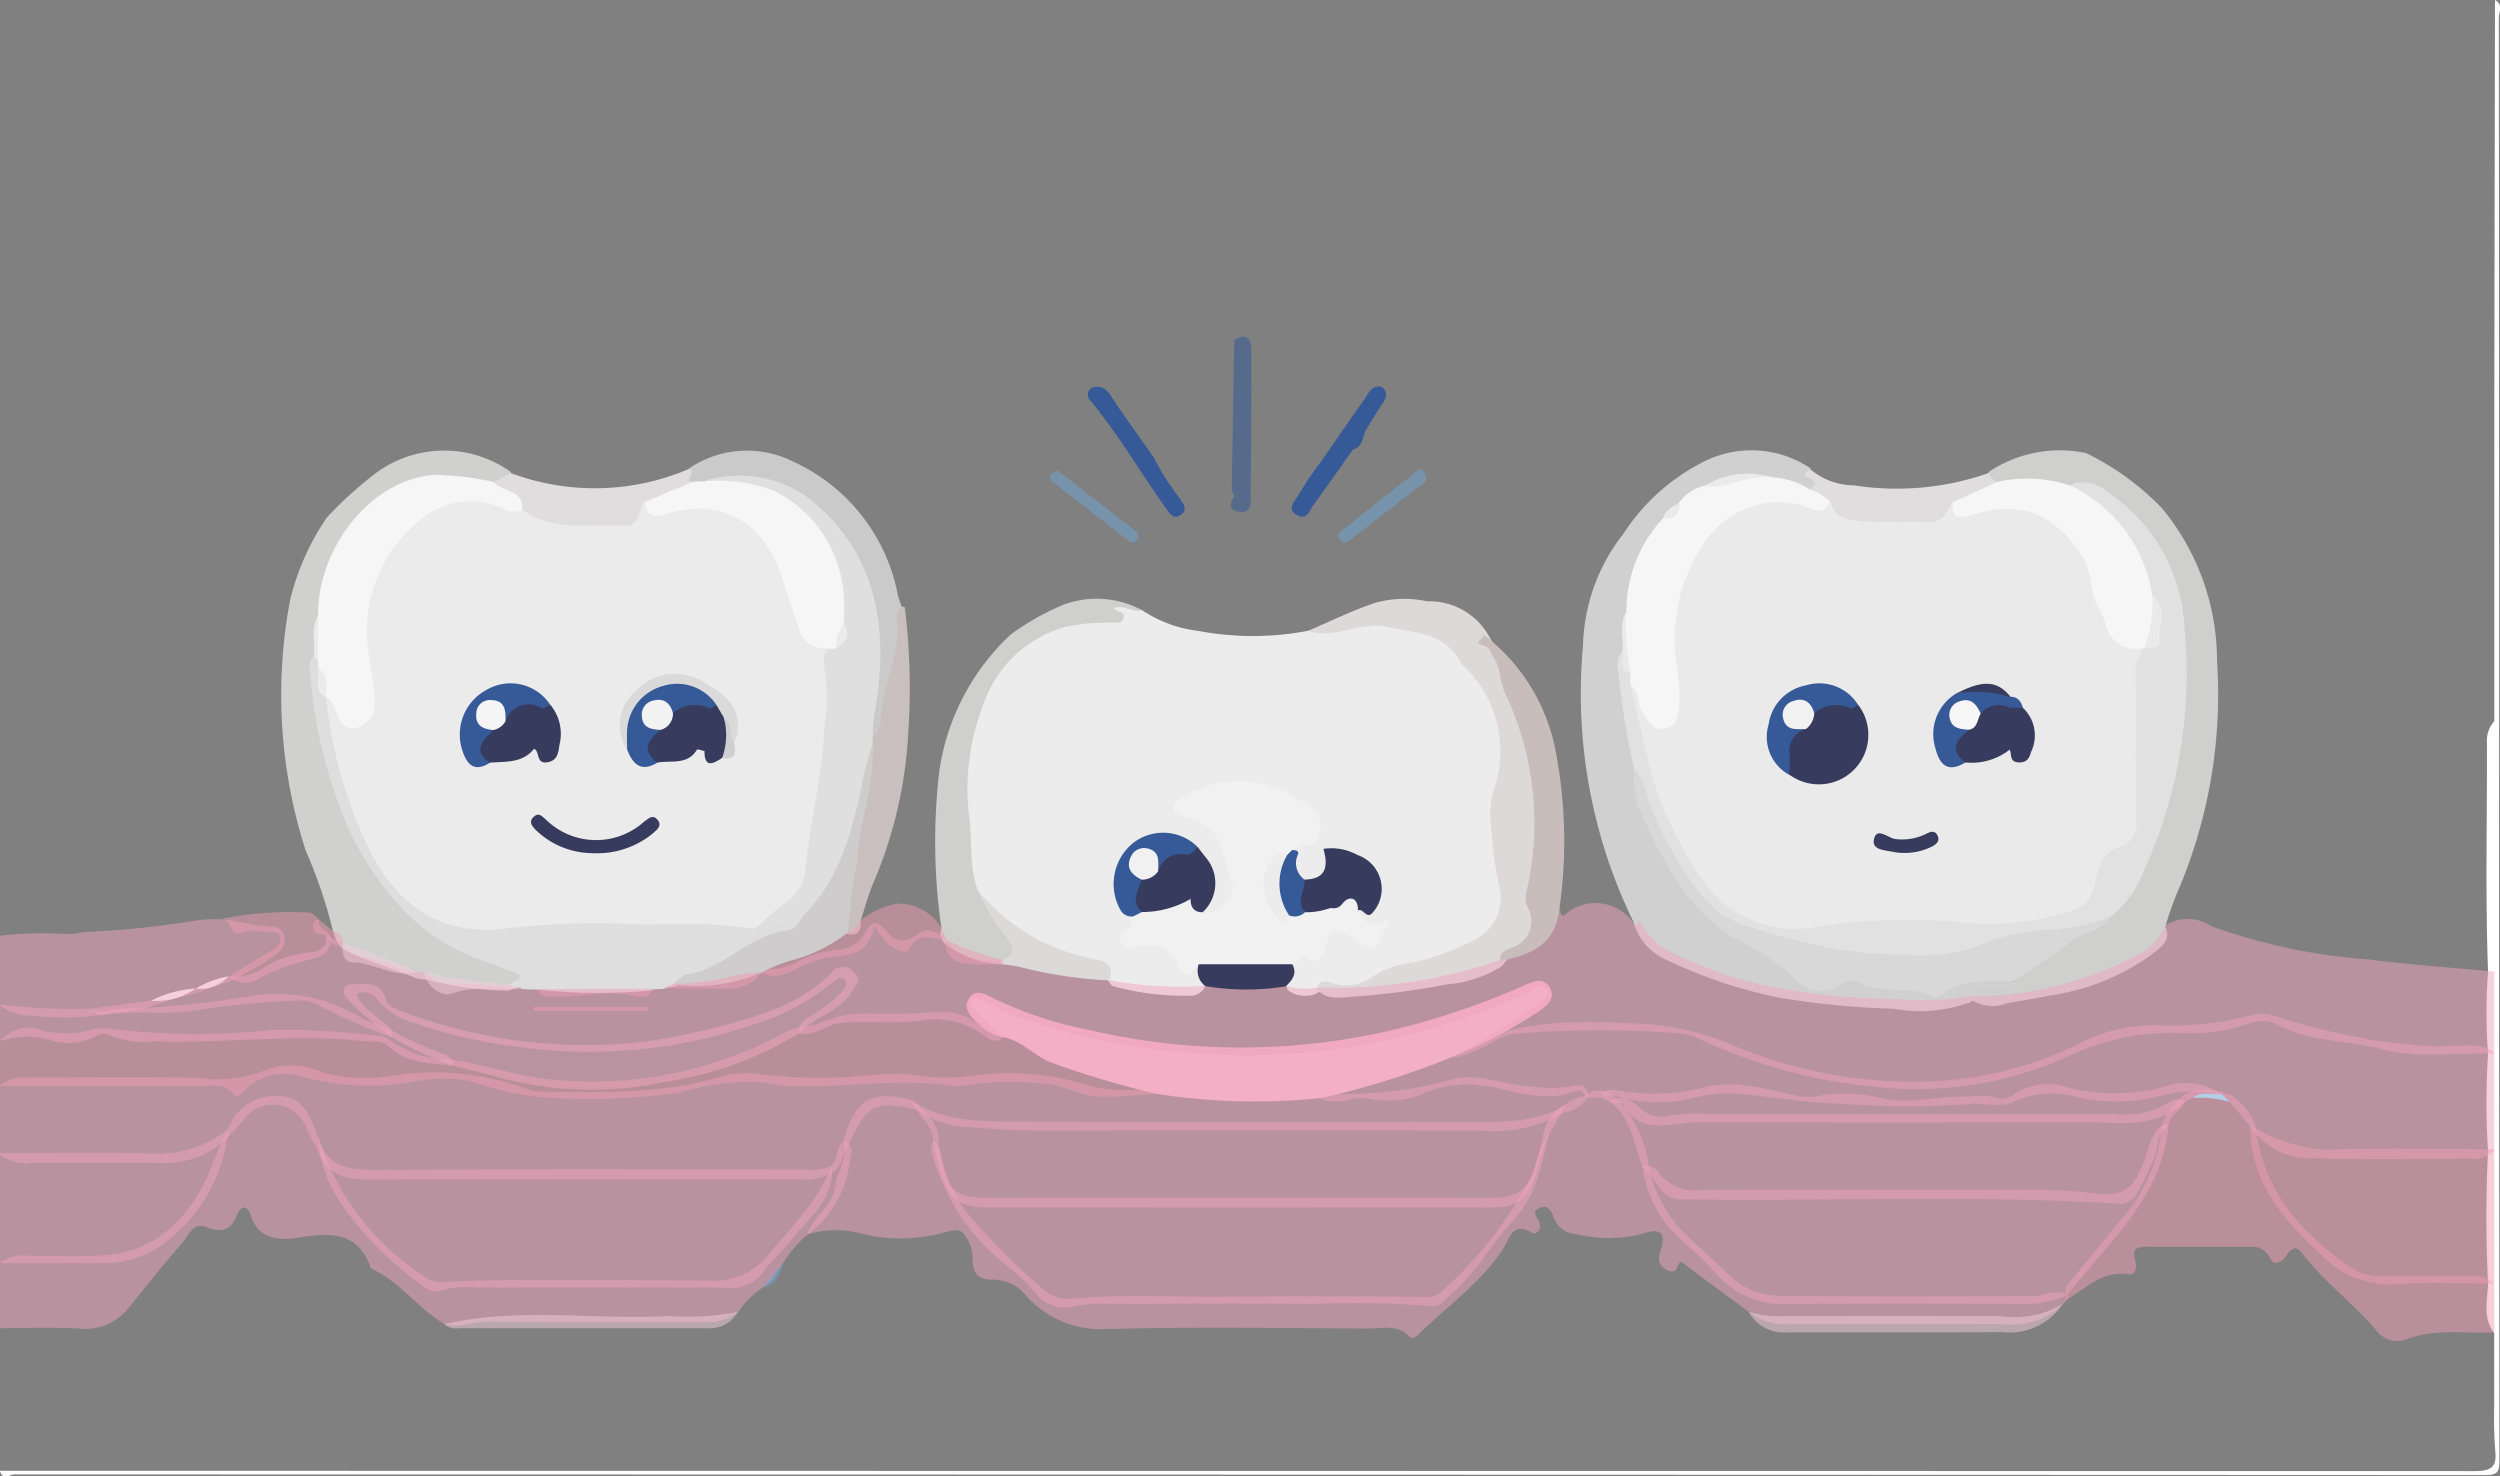 <svg id="Group_1276" data-name="Group 1276" xmlns="http://www.w3.org/2000/svg" width="127" height="75" viewBox="0 0 127 75">
  <rect x="0" y="0" width="127" height="75" fill="#808080" stroke="none"/>
  <g id="Group_568" data-name="Group 568">
    <path id="Path_5202" data-name="Path 5202" d="M0,67.408V63.893a1.862,1.862,0,0,1,1.453-.4c2.9-.008,5.8-.058,8.7.023a6.546,6.546,0,0,0,3.48-.465,3.737,3.737,0,0,1,2.735.177,8.19,8.19,0,0,0,3.487.18,13.645,13.645,0,0,1,7.086.722,1.429,1.429,0,0,0,.508.073c3.1.036,6.2.138,9.218-.771a4.925,4.925,0,0,1,2.057-.1,25.339,25.339,0,0,0,5.782.016,8.994,8.994,0,0,1,2.271.057,9.766,9.766,0,0,0,2.681-.01,13.084,13.084,0,0,1,5.631.435,7.505,7.505,0,0,0,3.758.114c1.851.09,3.686.4,5.545.369a11.52,11.52,0,0,1,2.667-.134,6.1,6.1,0,0,0,1.8.135,20.282,20.282,0,0,0,5.047-.771c1.357-.271,2.636.36,3.971.406a6.664,6.664,0,0,0,1.941-.014c.395-.1.861-.1.869.531a1.892,1.892,0,0,1-1.216.81,7.38,7.38,0,0,1-4.277.907q-11.03-.039-22.06,0c-1.521,0-3.031-.092-4.543-.225a5.028,5.028,0,0,1-1.985-.818,3.085,3.085,0,0,0-.6-.132c-1.606-.3-2.044-.01-2.914,1.934-.356.451-.29,1.168-.916,1.449a3.1,3.1,0,0,1-1.615.264c-7.286,0-14.572-.012-21.857.016-1.281,0-2.238-.323-2.628-1.644a5.631,5.631,0,0,1-.519-.995,1.814,1.814,0,0,0-3.11-.486,12.193,12.193,0,0,1-.882,1,4.543,4.543,0,0,1-3.283,1.284c-2.244-.016-4.488,0-6.731-.007A1.993,1.993,0,0,1,0,67.408" transform="translate(0 -8.75)" fill="#f1a5bf" opacity="0.5"/>
    <path id="Path_5203" data-name="Path 5203" d="M58.844,63.877c-1.014.05-2.031.171-3.042.13-.912-.037-1.719-.574-2.667-.645a16.4,16.4,0,0,0-3.7.019,4.01,4.01,0,0,1-1.127.074c-2.642-.373-5.28.073-7.921.028-.7-.011-1.359-.181-2.044-.234a14.956,14.956,0,0,0-3.944.576,32.716,32.716,0,0,1-7.209.191,16.4,16.4,0,0,1-3.269-.788,8.157,8.157,0,0,0-3.263.089,13.023,13.023,0,0,1-5.388-.339,2.781,2.781,0,0,0-2.834.716c-.173.161-.354.461-.574.185-.487-.607-1.136-.4-1.728-.4C6.759,63.456,3.379,63.465,0,63.465V61.19a1.841,1.841,0,0,1,2.055-.563,4.876,4.876,0,0,0,2.545,0,2.236,2.236,0,0,1,.92-.08,35.869,35.869,0,0,0,8.32.075,41.5,41.5,0,0,1,5.343.292,1.082,1.082,0,0,1,.664.258,5.366,5.366,0,0,0,3.078.959c1.807.265,3.546.912,5.375,1.038a20.464,20.464,0,0,0,11.288-2.271,3.391,3.391,0,0,1,.947-.4,3.078,3.078,0,0,0,1.28-.3,5.882,5.882,0,0,1,2.524-.4,33.249,33.249,0,0,0,3.4-.1,3.174,3.174,0,0,1,2.1.72,1.343,1.343,0,0,0,1.132.342,1.653,1.653,0,0,1,.979.285,18.062,18.062,0,0,0,5.971,2.234c.368.086.865.035.923.611" transform="translate(0 -8.303)" fill="#f09db5" opacity="0.5"/>
    <path id="Path_5204" data-name="Path 5204" d="M11.6,66.426a2.509,2.509,0,0,1,2.691-1.65c1.249.1,1.485,1.158,1.869,2.063a13.147,13.147,0,0,0,5.465,7.131,1.338,1.338,0,0,0,.872.236c4.509-.195,9.022-.073,13.533-.067a3.505,3.505,0,0,0,3.034-1.345c1.17-1.437,2.521-2.726,3.2-4.5.331-.353.167-.951.618-1.245.531.237.369.662.28,1.058a5.352,5.352,0,0,1-2.143,3.7,6.178,6.178,0,0,0-1.243,1.447c-.3.452-.512.976-1.037,1.241A4.561,4.561,0,0,0,37.5,75.732a2.7,2.7,0,0,1-1.839.523c-3.616-.014-7.232.019-10.847-.028-.754-.01-1.476.345-2.231.125-1.338-.786-2.245-2.136-3.679-2.8a.146.146,0,0,1-.074-.069c-.668-1.877-2.071-1.778-3.687-1.522-.934.148-2.032.117-2.427-1.184-.153-.5-.495-.433-.676.035-.3.78-.787.919-1.552.614-.707-.281-.918.458-1.241.819C8.314,73.3,7.442,74.4,6.562,75.494a2.792,2.792,0,0,1-2.531,1.084C2.692,76.5,1.344,76.559,0,76.559V73.251a1.869,1.869,0,0,1,1.459-.369c1.311-.023,2.626.071,3.932-.044,2.591-.228,4.134-1.843,5.187-4.048A18.712,18.712,0,0,1,11.6,66.426" transform="translate(0 -9.086)" fill="#f1a5bf" opacity="0.5"/>
    <path id="Path_5205" data-name="Path 5205" d="M11.6,66.685a8.15,8.15,0,0,1-3.513,6,5.225,5.225,0,0,1-3.036.823c-1.684.018-3.369.005-5.053.005V67.926c2.644,0,5.29-.064,7.931.026a5.627,5.627,0,0,0,3.67-1.267" transform="translate(0 -9.345)" fill="#f1a5bf" opacity="0.5"/>
    <path id="Path_5206" data-name="Path 5206" d="M4.211,54.9a48.143,48.143,0,0,0,5.821-.6,7.625,7.625,0,0,1,1.119-.055c.913.052,1.787.365,2.71.375a.589.589,0,0,1,.586.5.88.88,0,0,1-.4.894,13.2,13.2,0,0,1-2.124,1.268,1.572,1.572,0,0,1-.263.128c-.54.179-1.083.353-1.612.568a1.325,1.325,0,0,1-.287.08,18.419,18.419,0,0,0-2.2.656c-1.017.272-2.074.286-3.1.485A18.844,18.844,0,0,1,1.4,59.132,2.137,2.137,0,0,1,0,58.6V55.082a19.643,19.643,0,0,1,3.084-.1,3.269,3.269,0,0,0,1.126-.08" transform="translate(0 -7.549)" fill="#f1a5bf" opacity="0.5"/>
    <path id="Path_5207" data-name="Path 5207" d="M125.677,74.732c.841,0,1.183-.165,1.079-1.051a22.354,22.354,0,0,1-.05-2.26q0-1.852,0-3.706c-.6-.773-.344-1.652-.313-2.5-.11-2.247-.115-4.494,0-6.741a37.9,37.9,0,0,1,0-4.945,27.811,27.811,0,0,1,0-4.167c-.144-3.9-.04-7.792-.058-11.688a1.466,1.466,0,0,1,.376-1.036V20.171q.017-10.087.035-20.171c.432.228.194.625.194.927q.022,21.971.013,43.942,0,14.664.017,29.328c0,.614-.125.738-.742.737Q63.474,74.907.725,74.9c-.212,0-.611.328-.725-.184" fill="#fefefe"/>
    <path id="Path_5208" data-name="Path 5208" d="M0,59.19a30.052,30.052,0,0,0,4.558.209c.5.331.993.018,1.492.016a49.557,49.557,0,0,0,6.878-.688,8.257,8.257,0,0,1,5.153.966,8.609,8.609,0,0,0,1.793.79,20.151,20.151,0,0,0,2.58,1.192c.269.086.6.2.544.618-1.143-.126-2.32-.107-3.252-.974-.346-.322-.839-.227-1.282-.274-3.563-.385-7.124.144-10.686.01a4.307,4.307,0,0,1-2.214-.309.669.669,0,0,0-.69.052,3.025,3.025,0,0,1-2.313.2A4.253,4.253,0,0,0,0,61.051Z" transform="translate(0 -8.157)" fill="#f1a5bf" opacity="0.5"/>
    <path id="Path_5210" data-name="Path 5210" d="M72.471,20.05c.569-.391.865-.084.869.448.017,2.57-.012,5.142-.031,7.713,0,.419-.2.649-.652.547s-.427-.366-.228-.68c.1-.155-.018-.25-.081-.363q.062-3.832.124-7.665" transform="translate(-9.775 -2.771)" fill="rgba(54,89,151,0.56)"/>
    <path id="Path_5211" data-name="Path 5211" d="M79,26c-.67.942-1.332,1.89-2.014,2.823-.2.275-.338.8-.831.526-.591-.331-.074-.749.077-1.038a16.656,16.656,0,0,1,1.119-1.661c.73-1.053,1.452-2.111,2.2-3.154.221-.311.364-.771.9-.67.332.275.251.546.034.86-.3.433-.56.893-.837,1.342-.2.336-.118.857-.649.972" transform="translate(-10.26 -3.177)" fill="#365997"/>
    <path id="Path_5212" data-name="Path 5212" d="M67.242,26.4A12.87,12.87,0,0,0,68.6,28.534c.159.265.4.544.026.8s-.555-.056-.735-.306c-1.315-1.832-2.44-3.8-3.889-5.536a.394.394,0,0,1,.125-.617c.472-.155.72.07.975.459.684,1.04,1.421,2.044,2.137,3.064" transform="translate(-8.641 -3.179)" fill="#365997"/>
    <path id="Path_5213" data-name="Path 5213" d="M65.662,36.009a6.561,6.561,0,0,0,2.866,1.051,14.915,14.915,0,0,0,5.551-.009c1.422-.111,2.757-.8,4.246-.547a9.048,9.048,0,0,1,2.761.8,5.955,5.955,0,0,1,1.99,2.308,6.711,6.711,0,0,1,.735,5.921,8.17,8.17,0,0,0,.17,3.747,10.9,10.9,0,0,1,.187,1.422,2.422,2.422,0,0,1-1.66,2.457,15.691,15.691,0,0,1-2.8,1.034,7.715,7.715,0,0,0-2.606.936,2.133,2.133,0,0,1-1.506.194,1.442,1.442,0,0,0-1.085.151,1.452,1.452,0,0,1-1.429-.151c-.308-.456,0-.882.061-1.322.629-.712,1.5-1.139,2.128-1.89.319-.384.878-.012,1.267.306.36.3.743.511,1.124-.053-.491-.26-1.229-.251-1.081-1.081,1.223-.968,1.16-1.852-.181-2.551-.6-.312-1.064-.436-1.256.478-.123.585-.635.769-1.227.632-.725-.362-.709-1.032-.71-1.7a.6.6,0,0,1,.259-.309c1.062-.654,1.054-1.287-.041-1.9-1.832-1.019-3.661-1.342-5.566.1a4.08,4.08,0,0,1,2.578,3.483,2.176,2.176,0,0,1-.666,1.961c-.335.353-.78.465-1.124-.068.124-.85.62-1.694.047-2.558a2.792,2.792,0,0,0-.483-.673c-1.327-.694-2.346-.6-3.091.274a2.186,2.186,0,0,0,.106,2.993c.148.431.375.87-.286,1.264a2.628,2.628,0,0,1,2.885,1.387c.277.552.545-.413.834-.017a1.117,1.117,0,0,1,.157,1.127.852.852,0,0,1-.789.382,13.527,13.527,0,0,1-3.9-.5,3.3,3.3,0,0,0-1.969-1.312,8.094,8.094,0,0,1-5.1-3.524c-.818-1.712-.563-3.571-.632-5.362a9.755,9.755,0,0,1,.7-3.929c1.1-2.795,2.982-4.552,6.12-4.69a.836.836,0,0,0,.742-.35c.485-.6,1.107-.008,1.674.074" transform="translate(-7.635 -5.006)" fill="#ececec"/>
    <path id="Path_5214" data-name="Path 5214" d="M95.024,30.9a10.452,10.452,0,0,1,4.243-3.752,5.376,5.376,0,0,1,5.275.41c.04.4,1.022.919-.141,1.183-.638-.091-1.227-.36-1.853-.49a4.266,4.266,0,0,0-3.2.355,4.666,4.666,0,0,0-1.29.816,2.56,2.56,0,0,0-.859.891,8.509,8.509,0,0,0-1.761,4.623,9.727,9.727,0,0,0-.2,1.97,8.854,8.854,0,0,0,.247,3.633c.135.733.356,1.456.454,2.2-.353,1.794.767,3.14,1.435,4.615.995,2.2,2.918,3.481,4.849,4.728a19.641,19.641,0,0,1,1.878,1.254,1.423,1.423,0,0,0,1.942.209.841.841,0,0,1,.787-.155c.895.311,1.87.153,2.739.416a3.682,3.682,0,0,0,2.383-.2c1-.328,2.038-.693,3.011.112.006.606-.446.607-.857.626a2.17,2.17,0,0,0-1.462.343,7.472,7.472,0,0,1-3.869.326,43.067,43.067,0,0,1-5.747-.549,24.541,24.541,0,0,1-5.943-2,2.937,2.937,0,0,1-1.532-1.854A26.461,26.461,0,0,1,92.984,36.58a9.557,9.557,0,0,1,2.04-5.682" transform="translate(-12.568 -3.767)" fill="#d0d0d0"/>
    <path id="Path_5215" data-name="Path 5215" d="M19.159,51.137a24.649,24.649,0,0,0-1.409-4.174,25.79,25.79,0,0,1-.781-12.738,12.773,12.773,0,0,1,1.852-4.161,19.886,19.886,0,0,1,2.513-2.277,5.828,5.828,0,0,1,6.855-.036c-.119.447-.481.592-.871.7-.97.1-1.884-.362-2.869-.25-3.231.368-4.926,2.712-5.68,5.865-.08.332-.05.686-.119,1.025a8.064,8.064,0,0,0-.2,1.937,6.456,6.456,0,0,0,.132,3.148,21.715,21.715,0,0,0,2.126,6.6,15.545,15.545,0,0,0,3.068,3.828,6.982,6.982,0,0,0,2.472,1.417,18.5,18.5,0,0,1,1.838.694c.311.143.7.272.733.658.043.486-.41.568-.75.719a16.98,16.98,0,0,1-4.182-.567,2.042,2.042,0,0,1-.481-.055c-1.208-.493-2.465-.863-3.646-1.426a1.1,1.1,0,0,1-.226-.179,2.086,2.086,0,0,1-.371-.734" transform="translate(-2.225 -3.765)" fill="#d0d0cf"/>
    <path id="Path_5216" data-name="Path 5216" d="M115.665,54.462c.217-.661.778-.321,1.191-.4.387-.08.909.209,1.088-.414.836-1.38,2.314-1.927,3.6-2.713a3.789,3.789,0,0,0,1.2-.9,10.561,10.561,0,0,0,2.323-4.329,23.776,23.776,0,0,0,1.344-7.286c.015-3.227-.366-6.442-3.095-8.745-.722-.61-1.454-1.308-2.556-1.019a23.34,23.34,0,0,0-3.687-.221c-.279-.146-.522-.314-.394-.69a6.494,6.494,0,0,1,4.945-.96,13.668,13.668,0,0,1,3.842,2.788,12.168,12.168,0,0,1,2.81,7.762,25.447,25.447,0,0,1-2.054,11.858,16.057,16.057,0,0,0-.57,1.653c.322.746-.277,1.067-.7,1.418a11.66,11.66,0,0,1-5.211,2.086c-.7.151-1.418.255-2.128.384a2,2,0,0,1-1.948-.267" transform="translate(-15.651 -3.77)" fill="#cfcfce"/>
    <path id="Path_5217" data-name="Path 5217" d="M77.275,55.192c.15-.488.5-.366.839-.274a2.231,2.231,0,0,0,2.052-.367,4.662,4.662,0,0,1,2.036-.7,12.087,12.087,0,0,0,3-1.094,2.389,2.389,0,0,0,1.345-2.8,17.715,17.715,0,0,1-.392-2.83,4.632,4.632,0,0,1,.2-2.281,5.979,5.979,0,0,0-1.385-5.829c-.111-.132-.279-.227-.356-.372-.8-1.531-2.336-1.525-3.742-1.827-1.371-.293-2.668.634-4.037.2,1.1-.47,2.177-1,3.3-1.39a5.39,5.39,0,0,1,2.748-.113,3.463,3.463,0,0,1,3.07,1.64A19.161,19.161,0,0,1,88.416,49.9a2.834,2.834,0,0,0,0,1.116,1.856,1.856,0,0,1-.991,2.336,2.443,2.443,0,0,0-.733.693,6.084,6.084,0,0,1-2.8.929,38.812,38.812,0,0,1-4.9.634c-.591.047-1.254.164-1.719-.412" transform="translate(-10.391 -4.968)" fill="#ddd9d8"/>
    <path id="Path_5218" data-name="Path 5218" d="M55.255,52.143a30.82,30.82,0,0,1-.113-7.982,11.758,11.758,0,0,1,3.646-6.979,13.043,13.043,0,0,1,2.692-1.513,4.856,4.856,0,0,1,3.98.3c-.485.124-.92-.3-1.431-.127.065.27.567.119.483.487-.074.322-.359.262-.588.272a9.8,9.8,0,0,0-2.348.2,6.138,6.138,0,0,0-4.206,3.992,11.745,11.745,0,0,0-.7,5.733c.163,1.242-.035,2.53.464,3.735a18.348,18.348,0,0,0,1.689,2.194c.521.716.421,1.053-.4,1.5a5.017,5.017,0,0,1-2.828-.934,1.04,1.04,0,0,1-.228-.194.624.624,0,0,1-.113-.69" transform="translate(-7.428 -4.962)" fill="#cfcfcd"/>
    <path id="Path_5219" data-name="Path 5219" d="M40.4,27.549a5.226,5.226,0,0,1,5.3-.393,9.381,9.381,0,0,1,5.346,6.768c.048.225.138.44.209.659a14.764,14.764,0,0,1-.528,4.959c-.141.651-.1,1.4-.879,1.733-.582-.355-.423-.9-.3-1.385a12.589,12.589,0,0,0-.562-7.01A7.025,7.025,0,0,0,45.694,28.9a6.017,6.017,0,0,0-4.309-.482,1.8,1.8,0,0,1-.619.059c-.669-.094-.641-.463-.363-.928" transform="translate(-5.439 -3.722)" fill="#cbcacb"/>
    <path id="Path_5220" data-name="Path 5220" d="M51,42.467a1.228,1.228,0,0,0,.42-.9c.087-1.73,1.037-3.32.825-5.1a.654.654,0,0,1,.247-.639.4.4,0,0,1,.151.038,33.383,33.383,0,0,1,.179,6.339,22.267,22.267,0,0,1-1.733,7.565c-.287.651-.465,1.351-.693,2.029.048.512-.131.786-.693.661a.826.826,0,0,1-.265-.927c.438-2.092.5-4.247,1.136-6.313a10.041,10.041,0,0,0,.14-2.335A.632.632,0,0,1,51,42.467" transform="translate(-6.68 -5.018)" fill="#c9bfbf"/>
    <path id="Path_5221" data-name="Path 5221" d="M38.885,27.695c.484.068-.3.6.241.651.011.529-.461.527-.774.666a4.78,4.78,0,0,0-1.445.768,1.752,1.752,0,0,1-1.943,1.158,20.144,20.144,0,0,1-2.665-.028,3.662,3.662,0,0,1-1.913-.927,2.875,2.875,0,0,0-.925-.94c-.248-.146-.569-.3-.491-.7l.9-.457a12.171,12.171,0,0,0,9.018-.2" transform="translate(-3.916 -3.852)" fill="#e0dddf"/>
    <path id="Path_5222" data-name="Path 5222" d="M115.381,27.877a.824.824,0,0,0,.435.468c.036.483-.389.5-.672.636a3.966,3.966,0,0,0-1.38.867,2.082,2.082,0,0,1-1.928.952,22.556,22.556,0,0,1-3.18-.091c-.619-.1-1.225-.244-1.49-.921-.241-.393-.772-.544-.888-1.045.211-.221.459-.406-.051-.613-.428-.173-.065-.308.085-.433a3.444,3.444,0,0,0,2.2.81,14.151,14.151,0,0,0,6.866-.63" transform="translate(-14.339 -3.852)" fill="#e0ddde"/>
    <path id="Path_5223" data-name="Path 5223" d="M61.986,27.764a.82.82,0,0,1,.149.056c1.3,1.007,2.609,2.012,3.9,3.028a.319.319,0,0,1,.042.463c-.145.191-.315.093-.446-.007q-1.918-1.477-3.823-2.97c-.1-.075-.217-.2-.1-.348a1.559,1.559,0,0,1,.275-.222" transform="translate(-8.338 -3.862)" fill="rgba(111,166,214,0.5)"/>
    <path id="Path_5224" data-name="Path 5224" d="M82.893,27.752c.17.222.334.432.013.677-1.192.911-2.376,1.832-3.569,2.743-.174.133-.36.4-.611.132-.319-.339.061-.491.236-.634,1.171-.947,2.359-1.872,3.54-2.8.106-.119.2-.3.39-.112" transform="translate(-10.629 -3.849)" fill="rgba(111,166,214,0.5)"/>
    <path id="Path_5225" data-name="Path 5225" d="M47.415,71.76c.36-.916,1.319-1.483,1.469-2.522.108-.749.632-1.426.395-2.237.6-2.128,1.427-2.612,3.52-2.064.631.594,1.361,1.128,1.309,2.14a7.172,7.172,0,0,0,1.37,3.475,31.249,31.249,0,0,0,3.76,3.812,1.941,1.941,0,0,0,1.567.662c2.515-.247,5.036-.1,7.554-.112,3.382-.022,6.765-.027,10.147.006a1.448,1.448,0,0,0,1.089-.208,20.2,20.2,0,0,0,4.653-5.973,10.847,10.847,0,0,0,.58-2.067,2.211,2.211,0,0,1,1.12-1.529,2.3,2.3,0,0,1,1.041-.421.932.932,0,0,1,.8-.269,1.038,1.038,0,0,1,.622.27,5.854,5.854,0,0,1,1.78,3.617,6.9,6.9,0,0,0,2.3,3.811c.546.523,1.134,1.005,1.659,1.552a3.738,3.738,0,0,0,2.778,1.166c4.272.041,8.546.028,12.819.011.547,0,1.068-.332,1.627-.107a.194.194,0,0,1,.067.3l-.207.207a3.71,3.71,0,0,1-3.107,1.024c-3.643.014-7.288,0-10.932.01a2.911,2.911,0,0,1-1.915-.621c-1.047-.772-2.1-1.537-3.135-2.32-.233-.176-.369-.4-.526.084-.087.27-.421.176-.629.039a.682.682,0,0,1-.229-.837c.372-1.072-.047-1.25-.976-.917a7.013,7.013,0,0,1-3.26,0,1.307,1.307,0,0,1-1.178-.876c-.112-.322-.284-.607-.661-.478-.48.164-.2.428-.071.719.157.359-.1.729-.431.529-.888-.529-1.1.35-1.3.69-1.138,1.859-2.932,3.05-4.429,4.538-.135.134-.311.211-.453.061-.6-.626-1.359-.389-2.057-.392-4.518-.018-9.039-.1-13.553.035A5.081,5.081,0,0,1,58.5,74.8a2.139,2.139,0,0,0-1.622-.753c-.782.037-1.058-.367-1.043-1.062a1.94,1.94,0,0,0-.31-1.069c-.2-.331-.367-.459-.884-.328a8.354,8.354,0,0,1-4.663.069,5.079,5.079,0,0,0-2.563.1" transform="translate(-6.43 -9.043)" fill="#f1a5bf" opacity="0.5"/>
    <path id="Path_5226" data-name="Path 5226" d="M121.4,75.066v-.207c-.172-.449.17-.7.4-.979.962-1.162,1.91-2.335,2.872-3.5a8.661,8.661,0,0,0,1.6-4.261,3.065,3.065,0,0,1,1.024-1.387,1.429,1.429,0,0,1,.6-.278,3.338,3.338,0,0,1,1.826.212A2.986,2.986,0,0,1,131,66.2c.338,3.282,2.3,5.477,4.881,7.254a2.853,2.853,0,0,0,1.674.414c1.409,0,2.818-.007,4.226.007a1.644,1.644,0,0,1,1.346.366q0,1.239,0,2.48c-1.5.088-3.018-.226-4.492.376a1.368,1.368,0,0,1-1.555-.544c-1.171-1.35-2.629-2.425-3.719-3.855-.33-.433-.568-.215-.788.124s-.624.557-.818.165c-.375-.759-.988-.6-1.582-.607-1.552-.008-3.1.006-4.656-.007-.5,0-.812.072-.628.694.088.3.051.771-.343.709-1.338-.211-2.155.718-3.141,1.289" transform="translate(-16.419 -9.04)" fill="#f09eb5" opacity="0.5"/>
    <path id="Path_5227" data-name="Path 5227" d="M102.733,77.377a5.682,5.682,0,0,0,1.734.212q5.542-.016,11.081,0a4.656,4.656,0,0,0,3.138-.623,3.23,3.23,0,0,1-3.114,1.434c-3.653.035-7.306,0-10.958.021a2.041,2.041,0,0,1-1.882-1.042" transform="translate(-13.896 -10.731)" fill="#f5cfdc" opacity="0.5"/>
    <path id="Path_5228" data-name="Path 5228" d="M26.1,78.061c3.781-.87,7.618-.207,11.423-.413a13.449,13.449,0,0,0,3.495-.208,1.646,1.646,0,0,1-1.552.828q-6.3,0-12.6,0a.941.941,0,0,1-.77-.206" transform="translate(-3.531 -10.795)" fill="#f5cfdc" opacity="0.5"/>
    <path id="Path_5229" data-name="Path 5229" d="M44.781,75.814l1.036-1.241c-.134.589-.337,1.121-1.036,1.241" transform="translate(-6.055 -10.409)" fill="#6fa6d6" opacity="0.5"/>
    <path id="Path_5230" data-name="Path 5230" d="M124.825,65.557l-1.035-1.247a2.84,2.84,0,0,0-.723-.4,5.948,5.948,0,0,0-2.867.123,9.3,9.3,0,0,1-4.2.039,4.454,4.454,0,0,0-3.126.212c-.712.365-1.5.055-2.251.138a47.267,47.267,0,0,1-6.6-.015c-1.736-.048-3.41-.338-5.114-.5a7.239,7.239,0,0,0-2.358.2,7.426,7.426,0,0,1-3.785-.038c-.3-.085-.6-.2-.884.03h-.827c-.051-.292-.223-.447-.508-.334-1.433.57-2.8.1-4.194-.194A5.965,5.965,0,0,0,83,63.808a4.623,4.623,0,0,1-2.9.343c-.805-.2-1.678.465-2.515-.044-.016-.473.378-.566.684-.613a36.952,36.952,0,0,0,5.975-1.8,2.451,2.451,0,0,0,.7-.174c2.851-1.459,5.887-1.325,8.966-1.176a13.316,13.316,0,0,1,4.666,1.106,23.673,23.673,0,0,0,10.2,1.816,18.878,18.878,0,0,0,7.54-2,8.2,8.2,0,0,1,3.792-.847,15.706,15.706,0,0,0,4.611-.47,2.293,2.293,0,0,1,1.526.055,34.025,34.025,0,0,0,5.712,1.3,20.138,20.138,0,0,0,3.816.144c.512.018,1.049-.046,1.448.392q0,2.481,0,4.964a1.525,1.525,0,0,1-1.233.395c-2.675.012-5.352.074-8.024-.027a3.63,3.63,0,0,1-3.142-1.611" transform="translate(-10.518 -8.338)" fill="#f1a5bf" opacity="0.5"/>
    <path id="Path_5231" data-name="Path 5231" d="M44.786,68.613c.119,1.775-1.235,2.74-2.186,3.916-.43.532-.955.98-1.354,1.55a2.011,2.011,0,0,1-1.827.745c-4.239-.018-8.478-.011-12.717-.006a4.8,4.8,0,0,0-1.74.142.872.872,0,0,1-.879-.166,17.387,17.387,0,0,1-4.38-4.444,6.682,6.682,0,0,1-1.023-3.187c.5,1.679,1.773,1.692,3.231,1.681,7.154-.056,14.31-.026,21.465-.026a2.665,2.665,0,0,0,1.41-.2" transform="translate(-2.518 -9.41)" fill="#f1a5bf" opacity="0.5"/>
    <path id="Path_5232" data-name="Path 5232" d="M86.787,65.219q-.414.723-.827,1.445c-.459.875-.508,1.89-.989,2.769a1.66,1.66,0,0,1-1.384.921,11.613,11.613,0,0,1-1.344.035q-12.364.005-24.728,0c-1.51,0-2.061-.39-2.455-1.816a13.683,13.683,0,0,1-.382-1.5c.01-.867-.818-1.315-1.039-2.067,1.655,1.042,3.529,1.014,5.369,1.021,7.484.029,14.969,0,22.453.021,1.828,0,3.655.106,5.327-.836" transform="translate(-7.26 -9.05)" fill="#f1a5bf" opacity="0.5"/>
    <path id="Path_5233" data-name="Path 5233" d="M81.414,61.776a41.82,41.82,0,0,1-6.632,2.068,32.3,32.3,0,0,1-8.282-.206,44.722,44.722,0,0,1-5.454-1.616c-.857-.352-1.478-1.115-2.422-1.275a2.352,2.352,0,0,1-1.242-.69c-.375-.332-.773-.728-.5-1.229.323-.587.874-.258,1.274-.049a20.087,20.087,0,0,0,4.992,1.636,33.759,33.759,0,0,0,18.335-.9,39.035,39.035,0,0,0,3.664-1.407c.437-.2.973-.43,1.278.144.29.549-.164.906-.555,1.184a25.7,25.7,0,0,1-4.458,2.337" transform="translate(-7.686 -8.062)" fill="#f3afc6"/>
    <path id="Path_5234" data-name="Path 5234" d="M13.34,57.092c.753-.453,1.512-.9,2.256-1.364.226-.143.46-.347.361-.664-.093-.294-.382-.254-.608-.24-.433.028-.852-.173-1.3.034-.652.3-.535-.84-1.156-.677a18.04,18.04,0,0,1,4.559-.337c.17.01.328.22.491.337-.157.554.688.555.6,1.075-.048.631-.5.855-1.019.972a11.068,11.068,0,0,0-2.577.932,1.249,1.249,0,0,1-1.6-.069" transform="translate(-1.738 -7.486)" fill="#f09db5" opacity="0.5"/>
    <path id="Path_5235" data-name="Path 5235" d="M19.054,55.083c-.207-.161-.624.029-.661-.443-.021-.265.044-.372.287-.4l.733.617c.389.033.491.291.49.627-.459.241-.639-.109-.849-.4" transform="translate(-2.479 -7.537)" fill="#f09db5" opacity="0.5"/>
    <path id="Path_5236" data-name="Path 5236" d="M17.28,54.957l.848.4-.01,0a1.416,1.416,0,0,0,.948.676c.95.19,1.836.632,2.8.772l.381.031a2.582,2.582,0,0,0,1.982.613c1.008-.089,2.027.26,3.035-.051a1.175,1.175,0,0,1,.825.056,2.658,2.658,0,0,0,2.088.241,5.219,5.219,0,0,1,2.333.009,1.452,1.452,0,0,0,1.27-.241,1.563,1.563,0,0,1,.664-.148c1.025.059,2.05-.008,3.074.029a3.182,3.182,0,0,0,1.62-.55.876.876,0,0,1,.284-.125,3.208,3.208,0,0,0,1.673-.324,5.691,5.691,0,0,1,2.03-.651,1.735,1.735,0,0,0,1.588-.964c.255-.539.6-.511.932-.093.482.613.975.781,1.651.26.543-.418,1.032-.1,1.48.253l-.007-.007c.7,1.15,1.864,1.047,2.969,1.113a13.794,13.794,0,0,1,5.306.966,19.926,19.926,0,0,0,4.9.294,7.066,7.066,0,0,1,4.083.012,3.559,3.559,0,0,0,1.571.082,26.377,26.377,0,0,0,9.343-1.416,1.507,1.507,0,0,1,.661-.429,2.891,2.891,0,0,0,1.935-1.793c.06-.187.131-.393.388-.407.108.106,0,.536.327.3a2.328,2.328,0,0,1,3.384.392c.176.179.279.143.368-.065a3.742,3.742,0,0,0,2.15,1.862c4.053,1.944,8.383,2.134,12.744,2.189a15.605,15.605,0,0,0,1.839-.187,18.069,18.069,0,0,0,8.459-2.065,2.809,2.809,0,0,0,1.526-1.556,2.155,2.155,0,0,1,2.335.052,29.677,29.677,0,0,0,8.016,1.688c2.1.275,4.226.416,6.341.617q0,2.084,0,4.169c-1.923-.074-3.884.27-5.763-.235-1.743-.468-3.624-.343-5.26-1.25a1.705,1.705,0,0,0-1.4-.055,9.061,9.061,0,0,1-3.553.491,12.042,12.042,0,0,0-5.751,1.226,18.816,18.816,0,0,1-9.317,1.549,27.528,27.528,0,0,1-9.558-2.574,1.944,1.944,0,0,0-.692-.18,54.112,54.112,0,0,0-8.424.013c-.846.061-1.468.73-2.27.951a2.782,2.782,0,0,1-.985.265,46.012,46.012,0,0,0,4.272-2.642c.278-.224.809-.373.54-.829s-.6.017-.874.14a35.539,35.539,0,0,1-10.856,3.042,38.608,38.608,0,0,1-7.619-.059,32.529,32.529,0,0,1-7.575-1.747,18.534,18.534,0,0,1-1.775-.829c-.154-.073-.335-.17-.459.016a.363.363,0,0,0,.086.468c.489.476.988.941,1.482,1.41-.44.4-.761.01-1.1-.181a4.075,4.075,0,0,0-2.877-.7c-1.407.239-2.876,0-4.319.157-.722.08-1.283.724-2.062.514-.059-.617.46-.793.837-1.05a5.367,5.367,0,0,0,1.366-1.09c.119-.157.309-.35.146-.548-.215-.264-.446-.063-.623.087a11.6,11.6,0,0,1-3.984,2.14,25.716,25.716,0,0,1-11.818,1.179,25.655,25.655,0,0,1-5.435-1.215,3.675,3.675,0,0,1-1.89-1.192.919.919,0,0,0-1.09-.329c.2.632.727.908,1.141,1.279.291.26.763.4.639.946a30.818,30.818,0,0,1-3.715-1.64,1.856,1.856,0,0,0-1.094-.222,42.169,42.169,0,0,0-5.3.523c-1.533.224-3.084-.084-4.61.234-.169.035-.4-.22-.6-.341l3.105-.415a15.48,15.48,0,0,0,2.279-.62,5.311,5.311,0,0,0,1.656-.62,2.786,2.786,0,0,0,1.939-.516,4.958,4.958,0,0,1,2.241-.7c.548-.081.818-.293.791-.848" transform="translate(-0.71 -7.434)" fill="#f1a5bf" opacity="0.5"/>
    <path id="Path_5237" data-name="Path 5237" d="M22.61,60.63a17.5,17.5,0,0,1-2.172-1.859c-.143-.189-.356-.357-.215-.629.114-.221.345-.191.547-.2.655-.017,1.306-.1,1.563.778.116.4.6.519,1,.668A26.146,26.146,0,0,0,33.826,61a23.659,23.659,0,0,0,4.425-.666,25.488,25.488,0,0,0,3.335-.945,8.772,8.772,0,0,0,3.384-2.029.684.684,0,0,1,1.126-.025c.43.409.132.6-.066.938-.634,1.067-1.912,1.3-2.7,2.152A18.177,18.177,0,0,1,36.541,62.9a18.043,18.043,0,0,1-8.736-.292c-.689-.2-1.391-.352-2.088-.526A18.75,18.75,0,0,1,22.61,60.63" transform="translate(-2.72 -7.945)" fill="#f2a8c1" opacity="0.5"/>
    <path id="Path_5238" data-name="Path 5238" d="M11.139,58.319a3.481,3.481,0,0,1-2.279.62,5.817,5.817,0,0,1,2.279-.62" transform="translate(-1.194 -8.102)" fill="#f5cfdc"/>
    <path id="Path_5239" data-name="Path 5239" d="M13.152,57.6a1.9,1.9,0,0,1-1.658.62,5.057,5.057,0,0,1,1.658-.62" transform="translate(-1.549 -8.003)" fill="#f5cfdc"/>
    <path id="Path_5240" data-name="Path 5240" d="M132.186,66.448a7.832,7.832,0,0,0,3.843,1.268c2.849-.1,5.7-.026,8.555-.024v6.823c-1.584,0-3.174-.087-4.752.022a4.857,4.857,0,0,1-3.865-1.308c-1.772-1.656-3.446-3.377-3.739-5.958-.031-.272-.029-.548-.043-.822" transform="translate(-17.878 -9.313)" fill="#f09eb5" opacity="0.5"/>
    <path id="Path_5241" data-name="Path 5241" d="M77.889,52.689c.329.722.789,1,1.482.41.18.269-.106.379-.145.565-.221,1.05-.688,1.212-1.52.545-1-.8-1.222-.732-1.521.5-.1.42-.491.669-.748.459-.531-.434-.591.218-.889.265a.667.667,0,0,1-.5.32c-1.427.021-2.888.463-4.256-.316-.311.147-.433,1.134-1.005.071a1.647,1.647,0,0,0-2.133-.953.552.552,0,0,1-.791-.254c-.176-.387-.008-.6.349-.682.435-.1-.14-.555.256-.641a.719.719,0,0,1,.436-.447,11.344,11.344,0,0,1,2.4-.563,1.178,1.178,0,0,1,.685.8c.716.166,1.778-.87,1.472-1.539-.44-.963-.279-2.195-1.405-2.892a6.033,6.033,0,0,0-.968-.42c-.24-.1-.589-.132-.593-.475,0-.264.267-.375.475-.495a5.449,5.449,0,0,1,5.9.079c.588.353,1.166.71,1.1,1.571-.074.959-.921.716-1.425,1.005a.452.452,0,0,1-.209.366,1.716,1.716,0,0,0-.42,2.69c.144.157.3.119.467.052.277-.093.569-.122.842-.228a5.179,5.179,0,0,0,1.215-.231c.307-.035.512-.331.828-.329.507,0,.9.109.621.76" transform="translate(-8.899 -6.435)" fill="#f1f1f1"/>
    <path id="Path_5242" data-name="Path 5242" d="M64.109,57.122a22.429,22.429,0,0,1-4.565-.693c-.268-.048-.537-.088-.805-.132-.149-.054-.16-.127-.032-.221.6-.24.591-.551.262-1.081a8.8,8.8,0,0,1-1.494-2.415,9.914,9.914,0,0,0,5.637,3.4c.452.123,1.4.14,1,1.146" transform="translate(-7.772 -7.317)" fill="#dcdad9"/>
    <path id="Path_5243" data-name="Path 5243" d="M66.848,53.169l-.432.219a.638.638,0,0,1-.619-.266,2.688,2.688,0,0,1,.583-3.439,2.478,2.478,0,0,1,3.31.189.582.582,0,0,1-.511.636,5.627,5.627,0,0,0-1.435.637.488.488,0,0,1-.179-.084c-.257-.174-.3-.78-.7-.563-.469.254.048.632.083.96a7.184,7.184,0,0,1-.1,1.711" transform="translate(-8.844 -6.837)" fill="#365997"/>
    <path id="Path_5244" data-name="Path 5244" d="M67.026,53.283c-.585-.547-.165-1.1-.009-1.648a.794.794,0,0,1,.841-.425,1.178,1.178,0,0,1,1.357-.85c.322.057.471-.188.652-.375q.23.3.461.591c-.76.485-.585,1.349-.829,2.043a4.874,4.874,0,0,1-2.474.664" transform="translate(-9.022 -6.952)" fill="#373b5d"/>
    <path id="Path_5245" data-name="Path 5245" d="M70.408,56.889l4.755,0c.262.484-.007.811-.332,1.122A12.6,12.6,0,0,1,70.743,58a.98.98,0,0,1-.336-1.106" transform="translate(-9.513 -7.905)" fill="#373b5d"/>
    <path id="Path_5246" data-name="Path 5246" d="M79.471,53.254c.005-.7-.466-.761-.777-.366-.238.3-.407.245-.653.24-.593.138-.6-.162-.345-.525a3.706,3.706,0,0,0,.8-1.753c.056-.507.436-.658.919-.427a1.816,1.816,0,0,1,.831,2.9c-.346.451-.505-.235-.778-.072" transform="translate(-10.484 -6.998)" fill="#373b5d"/>
    <path id="Path_5247" data-name="Path 5247" d="M79.217,50.387c-.252.056-.718,0-.64.337.233.99-.406,1.515-.941,2.132-.154.177.128.16.205.236a3.391,3.391,0,0,1-1.265.212c-.7-.507-.7-.831-.024-1.658,1.069-.02,1.228-.626.962-1.561a2.692,2.692,0,0,1,1.7.3" transform="translate(-10.283 -6.963)" fill="#373b5d"/>
    <path id="Path_5248" data-name="Path 5248" d="M69.9,52.713c-.454-1.349-.232-1.9.828-2.044a2.009,2.009,0,0,1-.214,2.719c-.452,0-.611-.268-.614-.676" transform="translate(-9.421 -7.045)" fill="#373b5d"/>
    <path id="Path_5249" data-name="Path 5249" d="M76.381,51.659c.044.552-.473,1.113.024,1.657a.752.752,0,0,1-.811.159,1.926,1.926,0,0,1-.078-3.089l.241-.235c.158.025.387.02.273.268a1.027,1.027,0,0,0,.35,1.24" transform="translate(-10.111 -6.975)" fill="#365997"/>
    <path id="Path_5250" data-name="Path 5250" d="M118.06,28.65c1.191-.455,1.955.413,2.717,1a8.732,8.732,0,0,1,3.065,6.208,24.207,24.207,0,0,1-2.1,12.486,5.632,5.632,0,0,1-1.606,2.235,7.062,7.062,0,0,1-3.687,1.175,6.712,6.712,0,0,0-1.927.339,15.886,15.886,0,0,1-4.643.778,18.833,18.833,0,0,1-5.386-.7c-.372-.067-.731-.218-1.1-.26-3.241-.36-4.922-2.56-6.242-5.214A13.947,13.947,0,0,1,95.9,43.135a38.948,38.948,0,0,1-.8-4.819c-.028-.4-.144-.825.171-1.182.36.26.336.738.6,1.054a1.682,1.682,0,0,1,.106.643c.964,3.279,1.567,6.689,3.62,9.56a5.4,5.4,0,0,0,5.394,2.331,36.705,36.705,0,0,1,8.449-.141,11.446,11.446,0,0,0,3.389-.274,2.452,2.452,0,0,0,2.237-1.825,2.688,2.688,0,0,1,1.52-1.972c.5-.218.4-.765.4-1.2.025-2.2,0-4.4.016-6.6a2.278,2.278,0,0,1,.465-1.743,1.094,1.094,0,0,1,.234-.208c.729-.4.857-1.329.331-2.441-.354-.783-.574-1.622-.983-2.379a6.209,6.209,0,0,0-2.184-2.424c-.343-.211-.757-.372-.81-.862" transform="translate(-12.873 -4.017)" fill="#e1e1e1"/>
    <path id="Path_5251" data-name="Path 5251" d="M96.027,45.413A3.49,3.49,0,0,1,96.721,47a18.354,18.354,0,0,0,2.461,4.5,4.981,4.981,0,0,0,2.911,1.986,26.665,26.665,0,0,0,5.908,1.3c1.9.031,3.922.363,5.779-.533a10.21,10.21,0,0,1,3.62-.69,9.9,9.9,0,0,0,2.867-.7c-.468.759-1.389.812-2.038,1.3-.949.709-1.953,1.346-2.933,2.013-1.31,0-2.65-.146-3.776.773a.339.339,0,0,1-.3.04c-1.154-.622-2.514-.124-3.673-.679a.892.892,0,0,0-.89-.035c-1.122.734-1.89.447-2.8-.526a14,14,0,0,0-2.858-1.8c-2.5-1.588-3.61-4.093-4.774-6.6a4.639,4.639,0,0,1-.2-1.935" transform="translate(-12.992 -6.341)" fill="#d8d8d8"/>
    <path id="Path_5252" data-name="Path 5252" d="M95.735,38.731l-.005-.618A5.3,5.3,0,0,1,95.521,35a6.938,6.938,0,0,1,1.866-4.753,1.7,1.7,0,0,0,.831-.827,2.262,2.262,0,0,1,1.249-.822c1.164-.226,2.288-.793,3.524-.419a3.789,3.789,0,0,1,1.854.61,2.409,2.409,0,0,1,1.036.639c.257.51-.134.589-.469.667a1.669,1.669,0,0,1-.918-.074c-2.3-.8-4.679.9-5.528,3.266a10.6,10.6,0,0,0-.462,5.067,4.455,4.455,0,0,1-.052,1.941,1.158,1.158,0,0,1-.989.927c-.53.062-.8-.272-1.053-.673a7.845,7.845,0,0,1-.676-1.82" transform="translate(-12.901 -3.921)" fill="#f6f6f6"/>
    <path id="Path_5253" data-name="Path 5253" d="M103.625,28.164c-1.22-.243-2.316.56-3.524.419a4.1,4.1,0,0,1,3.524-.419" transform="translate(-13.536 -3.881)" fill="#eaeaea"/>
    <path id="Path_5254" data-name="Path 5254" d="M95.507,36.084a13.162,13.162,0,0,0,.209,3.111c-.613-.159-.337-.671-.414-1.042.081-.689-.189-1.412.2-2.07" transform="translate(-12.884 -5.018)" fill="#eaeaea"/>
    <path id="Path_5255" data-name="Path 5255" d="M98.529,29.634c.036.589-.242.863-.83.827.09-.462.517-.588.83-.827" transform="translate(-13.21 -4.117)" fill="#eaeaea"/>
    <path id="Path_5256" data-name="Path 5256" d="M36.181,55.661l-.579.025c-.132.042.047.049-.087.052A28.593,28.593,0,0,1,29.8,55.7l-.826-.027c-.164-.2-.483.016-.631-.231.2-.209,1.032-.357.063-.682-.292-.1-.564-.259-.86-.343-3.495-1.01-5.646-3.474-7.242-6.575a24.3,24.3,0,0,1-2.1-8.357.816.816,0,0,1,.194-.767.49.49,0,0,1,.365.232,1.1,1.1,0,0,1,.136.42c.022.47-.073.965.287,1.367a1.038,1.038,0,0,1,.107.3c.64,2.7,1.06,5.45,2.541,7.9,1.331,2.2,3.1,3.468,5.746,3.267,2.574-.2,5.145-.3,7.731-.258,1.826.027,3.645.08,5.463.228a1.639,1.639,0,0,0,1.286-.12,1.252,1.252,0,0,1,1.171-.161c.252.639-.228.939-.654,1.071-2.035.638-3.7,2.1-5.815,2.547-.188.083-.408.042-.587.156" transform="translate(-2.453 -5.425)" fill="#dedede"/>
    <path id="Path_5257" data-name="Path 5257" d="M18.661,37.9l0-.412a5.468,5.468,0,0,1,0-2.279c-.082-3.147,2.419-6.863,5.876-7.175a15.939,15.939,0,0,1,3.031.359c.429.537,1.561.367,1.458,1.441-.177.625-.638.355-.989.279A5.072,5.072,0,0,0,21.739,34.4a9.4,9.4,0,0,0,.027,3.78,3.332,3.332,0,0,1-.006,1.932,1.384,1.384,0,0,1-1.351,1.078c-.7-.029-.983-.553-1.111-1.166a1.5,1.5,0,0,0-.225-.673h0c-.4-.409-.028-1.036-.412-1.449" transform="translate(-2.499 -3.915)" fill="#f6f6f6"/>
    <path id="Path_5258" data-name="Path 5258" d="M29.249,57.961l.631.231c-1.174.145-2.355-.189-3.554.253-.5.184-1.25-.291-1.421-1.062a32.055,32.055,0,0,0,4.344.578" transform="translate(-3.368 -7.974)" fill="#f5cfdc" opacity="0.5"/>
    <path id="Path_5259" data-name="Path 5259" d="M23.879,57.121c-1.143.314-2.118-.475-3.223-.492-.517-.008-.57-.512-.53-.956a27.468,27.468,0,0,1,3.753,1.448" transform="translate(-2.712 -7.737)" fill="#f5cfdc" opacity="0.5"/>
    <path id="Path_5260" data-name="Path 5260" d="M18.641,36.327q0,1.139,0,2.279l-.208-.209c.087-.689-.195-1.414.207-2.07" transform="translate(-2.483 -5.05)" fill="#ebebeb"/>
    <path id="Path_5261" data-name="Path 5261" d="M120.7,28.612a7.4,7.4,0,0,1,4.154,5.592,2.317,2.317,0,0,1-.42,2.689h0c-.985.414-1.449.3-1.988-.562a9.5,9.5,0,0,1-1.107-2.762,4.1,4.1,0,0,0-5.147-3.207c-.2.042-.4.107-.6.131-.86.1-1.019-.087-.887-1.04l2.276-1.035a6.869,6.869,0,0,1,3.722.195" transform="translate(-15.516 -3.938)" fill="#f6f6f6"/>
    <path id="Path_5262" data-name="Path 5262" d="M90.958,51.434c-.181,1.8-1.466,2.346-2.986,2.628-.07-.459.236-.524.584-.671a1.426,1.426,0,0,0,.786-2.071,1.08,1.08,0,0,1-.072-.691,15.343,15.343,0,0,0-1.055-10.135c-.284-.562-.208-1.256-.583-1.826-.175-.264-.157-.545-.607-.648-.431-.1.068-.327.114-.509a9.731,9.731,0,0,1,3.69,6.225,24,24,0,0,1,.128,7.7" transform="translate(-11.744 -5.253)" fill="#c8bdbb"/>
    <path id="Path_5263" data-name="Path 5263" d="M54.124,55.148c-.651.043-1.411-.517-1.889.509-.125.268-.824-.038-1.144-.366a7.553,7.553,0,0,1-.612-.844c-.238,1.3-1.142,1.531-2.17,1.578a5.722,5.722,0,0,0-1.892.668c-.537.221-1.073.51-1.65.1a.484.484,0,0,1,.388-.528c1.361-.414,2.572-1.222,3.98-1.51.4,0,.434-.393.639-.6a4.65,4.65,0,0,1,1.821-.834,2.566,2.566,0,0,1,2.29,1.24l.239.588" transform="translate(-6.054 -7.416)" fill="#f09db5" opacity="0.5"/>
    <path id="Path_5264" data-name="Path 5264" d="M58.45,56.459c.01.074.021.147.032.221-.587,0-1.176.048-1.755-.006-.724-.067-1.255-.385-1.153-1.247a12.1,12.1,0,0,0,2.877,1.032" transform="translate(-7.513 -7.702)" fill="#f09db5" opacity="0.5"/>
    <path id="Path_5265" data-name="Path 5265" d="M46.4,50.53c-.826.218-1.555.822-2.486.619-.035-.705.526-1.022.976-1.346a3.2,3.2,0,0,0,1.336-2.327c.356-2.583.839-5.149,1-7.757a6.741,6.741,0,0,0-.073-1.44A1.7,1.7,0,0,1,47.4,36.9a1.129,1.129,0,0,1,.375-.285c.677-.195.5-.684.388-1.147a6.935,6.935,0,0,0-1.613-4.886,5.145,5.145,0,0,0-3.807-1.816c-.466-.012-.986.081-1.331-.385a5.981,5.981,0,0,1,5.333.929c3.48,2.834,4.014,6.652,3.3,10.8a8.1,8.1,0,0,0-.118,1.327l-.005.414a21.746,21.746,0,0,1-1.692,6.742c-.406.8-.754,1.737-1.832,1.943" transform="translate(-5.6 -3.96)" fill="#e0dfdf"/>
    <path id="Path_5266" data-name="Path 5266" d="M40.928,28.414a7.765,7.765,0,0,1,3.44.453,6.366,6.366,0,0,1,3.62,5.571c.024.411,0,.825,0,1.239a1.97,1.97,0,0,1-.416,1.239l-.41.006c-.767.472-1.235.018-1.613-.562a7.125,7.125,0,0,1-.824-2.1,7.921,7.921,0,0,0-.474-1.464c-1.048-2.161-2.552-2.869-5.086-2.389-1.132.215-1.315.085-1.324-.932l2.48-1.037.6-.028" transform="translate(-5.118 -3.962)" fill="#f6f6f6"/>
    <path id="Path_5267" data-name="Path 5267" d="M46.141,52.664c1.737-1.711,2.381-3.936,2.9-6.213a15.674,15.674,0,0,1,.626-2.472c.123,2.041-.671,3.964-.794,5.95a33.355,33.355,0,0,0-.442,3.569,8,8,0,0,1-2.755,1.4,7.842,7.842,0,0,0-1.613.634l0,.005a8.481,8.481,0,0,1-4.541.612c.249-.177.482-.473.753-.513,1.895-.28,3.138-2.018,5.069-2.222.367-.037.607-.42.8-.754" transform="translate(-5.345 -6.143)" fill="#cecccc"/>
    <path id="Path_5268" data-name="Path 5268" d="M35.324,29.644c.089.629.329.879,1.042.653,3.087-.978,5.208.607,6.055,3.54.219.755.5,1.493.748,2.239a1.321,1.321,0,0,0,1.474,1.011,1.2,1.2,0,0,0-.2.89,9.827,9.827,0,0,1,.013,3.16c-.074,2.411-.723,4.734-.947,7.116a2.28,2.28,0,0,1-1.048,1.783c-.578.381-1.012.908-1.557,1.313a26.756,26.756,0,0,0-5.081-.229,3,3,0,0,1-.412.021,40.337,40.337,0,0,0-7.262.207c-3.13.323-5.222-1.066-6.7-3.8a23.138,23.138,0,0,1-2.3-7.982c.281.126.355.385.462.645.193.469.375,1.081,1.035.933a1.242,1.242,0,0,0,.97-1.3,18.461,18.461,0,0,0-.26-2.237,7.182,7.182,0,0,1,2.776-7.179,3.892,3.892,0,0,1,3.524-.619c.466.127.9.541,1.442.246,1.569,1.136,3.389.713,5.125.82.895.055.786-.767,1.094-1.226" transform="translate(-2.582 -4.165)" fill="#ebebeb"/>
    <path id="Path_5269" data-name="Path 5269" d="M112.159,29.642c-.059.71.2.915.916.695,2.751-.85,4.317.067,5.661,2.057.532.788.356,1.807.838,2.617a4.591,4.591,0,0,1,.356.852,1.6,1.6,0,0,0,1.961,1.22,2.074,2.074,0,0,0-.422,1.441c.02,2.443-.011,4.887.021,7.329a1.207,1.207,0,0,1-.934,1.369c-1.035.344-.974,1.467-1.3,2.259a1.348,1.348,0,0,1-.913.908A13.3,13.3,0,0,1,112.5,51a30.514,30.514,0,0,0-7.3.257,5.686,5.686,0,0,1-5.8-2.472,19.2,19.2,0,0,1-2.333-4.662c-.521-1.7-.856-3.45-1.273-5.177.468.348.332.956.6,1.389s.556.956,1.166.841.686-.69.717-1.217c.069-1.133-.251-2.236-.225-3.376a8.508,8.508,0,0,1,1.661-5.061,4.5,4.5,0,0,1,4.724-1.706c.478.1,1.1.7,1.5-.17.246.92,1.045.961,1.755,1.005,1.089.067,2.187-.01,3.279.03.767.029.921-.548,1.19-1.037" transform="translate(-12.972 -4.166)" fill="#eaeaea"/>
    <path id="Path_5270" data-name="Path 5270" d="M54.823,67.337a1.337,1.337,0,0,1,.41.808c.384,1.844.716,2.091,2.608,2.09q12.616-.009,25.23,0c1.519,0,2.115-.458,2.4-1.932a4.687,4.687,0,0,1,.633-1.379c-.375,1.582-.64,3.173-1.83,4.466-1.156,1.256-1.991,2.8-3.336,3.9-.233.19-.393.49-.77.44a48.284,48.284,0,0,0-5.984-.11c-3.482-.033-6.963-.013-10.445-.006a6.685,6.685,0,0,0-1.845.14,1.765,1.765,0,0,1-1.845-.673,10.78,10.78,0,0,0-1.494-1.4,10.794,10.794,0,0,1-3.727-5.469c-.086-.312-.192-.58-.006-.874" transform="translate(-7.406 -9.377)" fill="#f1a5bf" opacity="0.5"/>
    <path id="Path_5271" data-name="Path 5271" d="M123.232,66.442c-.264,3.428-2.675,5.62-4.655,8.062-.171.211-.349.418-.523.626a6.234,6.234,0,0,1-2.827.42c-3.728-.015-7.457-.025-11.185,0a4.574,4.574,0,0,1-3.848-1.588c-.7-.844-1.614-1.47-2.339-2.307a5.834,5.834,0,0,1-1.346-3.148.871.871,0,0,1,.873.438,2.3,2.3,0,0,0,2.093.822c5.4-.02,10.806-.013,16.209-.009a27.249,27.249,0,0,1,3.706.165c1.509.208,2.022-.148,2.577-1.578.161-.415.262-.856.456-1.259.162-.337.317-.709.809-.647" transform="translate(-13.069 -9.312)" fill="#f1a5bf" opacity="0.5"/>
    <path id="Path_5272" data-name="Path 5272" d="M122.975,66.22c-.577.31-.532.963-.664,1.444a14.047,14.047,0,0,1-.863,1.835,1.032,1.032,0,0,1-1.151.656c-7.365-.44-14.737-.1-22.1-.21-1.107-.016-1.258-1.146-1.94-1.657-.461-1.146-.574-2.467-1.653-3.307.636-.434,1.129-.046,1.557.338a1.448,1.448,0,0,0,1.407.376,8.34,8.34,0,0,1,1.853-.092q10.43,0,20.861,0A4.138,4.138,0,0,0,123.034,65a.614.614,0,0,1,.772-.017c-.2.462-.8.663-.831,1.238" transform="translate(-12.811 -9.019)" fill="#f1a5bf" opacity="0.5"/>
    <path id="Path_5273" data-name="Path 5273" d="M123.74,64.864c-1.508,1.393-3.374,1.027-5.157,1.03q-9.81.014-19.622,0c-1.3,0-2.789.726-3.75-.864-.085-.14-.446-.113-.678-.164l-.422-.214c.112-.486.477-.415.821-.364a10.583,10.583,0,0,0,4.374-.162c1.55-.409,3.142.069,4.685.419a3.329,3.329,0,0,0,1.511-.061,8.985,8.985,0,0,1,3.107.253c1.4.191,2.732-.2,4.1-.139a4.474,4.474,0,0,1,1.306.011,1.026,1.026,0,0,0,1-.093,3.058,3.058,0,0,1,2.849-.369,9.964,9.964,0,0,0,4.672-.01,3.33,3.33,0,0,1,3.071.316c-.455.272-.994-.064-1.449.2l-.415.21" transform="translate(-12.746 -8.884)" fill="#f1a5bf" opacity="0.5"/>
    <path id="Path_5274" data-name="Path 5274" d="M128.837,64.736c.44-.369.965-.138,1.448-.2l.414.409a5.216,5.216,0,0,0-1.863-.205" transform="translate(-17.427 -8.963)" fill="#b3cfe7"/>
    <path id="Path_5275" data-name="Path 5275" d="M31.343,59.4h5.849c0,.067,0,.133,0,.2H31.342c0-.067,0-.133,0-.2" transform="translate(-4.238 -8.251)" fill="#f09db5" opacity="0.5"/>
    <path id="Path_5276" data-name="Path 5276" d="M39.449,57.955a13.144,13.144,0,0,0,3.321-.485c.4-.063.812-.085,1.219-.125a2.087,2.087,0,0,1-1.851.843c-1.052,0-2.1-.01-3.154-.015l.465-.217" transform="translate(-5.272 -7.967)" fill="#f09db5" opacity="0.5"/>
    <path id="Path_5277" data-name="Path 5277" d="M31.61,58.346l5.8-.016c-.1.476-.508.472-.812.39-1.359-.362-2.705.044-4.055.01-.35-.009-.787.139-.934-.384" transform="translate(-4.275 -8.103)" fill="#f09db5" opacity="0.5"/>
    <path id="Path_5278" data-name="Path 5278" d="M75.44,50.4a2.9,2.9,0,0,0,.078,3.09c-.2.029-.148.544-.388.31a2.656,2.656,0,0,1-.915-1.973,1.9,1.9,0,0,1,.849-1.527c.059-.048.247.062.376.1" transform="translate(-10.035 -6.996)" fill="#ececec"/>
    <path id="Path_5279" data-name="Path 5279" d="M67.8,51.217a1.014,1.014,0,0,1-.841.425c-.472-.242-.818-.564-.554-1.142a.733.733,0,0,1,.85-.446c.658.144.555.684.545,1.164" transform="translate(-8.967 -6.954)" fill="#f1f1f1"/>
    <path id="Path_5280" data-name="Path 5280" d="M125.96,37.822a6.5,6.5,0,0,0,.419-2.689c.86.631.289,1.513.369,2.273.05.476-.455.395-.787.416" transform="translate(-17.039 -4.885)" fill="#eaeaea"/>
    <path id="Path_5281" data-name="Path 5281" d="M18.676,39.437c.617.347.356.943.412,1.449-.737-.313-.287-.963-.412-1.449" transform="translate(-2.514 -5.481)" fill="#ebebeb"/>
    <path id="Path_5282" data-name="Path 5282" d="M49.09,38.048a2,2,0,0,1,.415-1.239c.36.58.108.955-.415,1.239" transform="translate(-6.637 -5.115)" fill="#ebebeb"/>
    <path id="Path_5283" data-name="Path 5283" d="M28.548,44.358c-.785.486-1.165.133-1.409-.633a2.571,2.571,0,0,1,1.229-3.069,2.411,2.411,0,0,1,3.241.765.474.474,0,0,1-.423.344c-.759-.3-1.235.436-1.89.518-.028-.022-.052-.045-.08-.064-.249-.17-.348-.78-.75-.447-.385.318.184.552.291.839.02.592-.427,1.13-.209,1.747" transform="translate(-3.653 -5.611)" fill="#365997"/>
    <path id="Path_5284" data-name="Path 5284" d="M38.343,44.32c-.822.494-1.242.073-1.523-.665a2.647,2.647,0,0,1,4.658-2.436c.014.27-.157.4-.378.489-.666-.1-1.289.241-1.951.194-.126-.055.035.015-.094-.03-.316-.11-.675-.527-.953-.07-.228.375.3.518.448.786-.032.581-.422,1.121-.208,1.733" transform="translate(-4.958 -5.573)" fill="#365997"/>
    <path id="Path_5285" data-name="Path 5285" d="M39.33,42.009a1.661,1.661,0,0,1,1.866-.228c-.016.727-.437,1.405-.266,2.155-.131-.027-.356-.11-.379-.072-.489.806-1.324.528-2.023.662-.693-.56-.646-1,.177-1.672a1.053,1.053,0,0,1,.624-.846" transform="translate(-5.144 -5.782)" fill="#373b5d"/>
    <path id="Path_5286" data-name="Path 5286" d="M28.71,44.527c-.957-.663-.31-1.155.178-1.664a.576.576,0,0,1,.607-.447,1.231,1.231,0,0,1,1.879-.632,11.343,11.343,0,0,0-.429,2.034c-.584.743-1.438.639-2.236.709" transform="translate(-3.815 -5.782)" fill="#373b5d"/>
    <path id="Path_5287" data-name="Path 5287" d="M34.349,50.023a4.184,4.184,0,0,1-2.907-1.173c-.2-.209-.394-.433-.093-.691.256-.221.408.005.6.157a3.644,3.644,0,0,0,4.973.12c.23-.164.451-.406.7-.107s-.042.509-.233.683a4.463,4.463,0,0,1-3.043,1.011" transform="translate(-4.218 -6.681)" fill="#373b5d"/>
    <path id="Path_5288" data-name="Path 5288" d="M41.336,41.371A2.39,2.39,0,0,0,38.6,40.38,2.469,2.469,0,0,0,36.779,42.7c-.014.305,0,.612.006.918a2.247,2.247,0,0,1,.3-2.847A2.747,2.747,0,0,1,40.7,40.2c1.2.651,1.86,1.327,1.684,2.647a1.225,1.225,0,0,1-.183.358c-.534-.133-.434-.695-.693-1.015a1.028,1.028,0,0,1-.175-.819" transform="translate(-4.924 -5.531)" fill="#dadada"/>
    <path id="Path_5289" data-name="Path 5289" d="M31.337,43.819a1.505,1.505,0,0,1,.429-2.033l.4-.195a2.292,2.292,0,0,1,.468,2c-.065.369-.063.82-.614.917-.6.1-.372-.542-.68-.687" transform="translate(-4.207 -5.784)" fill="#373b5d"/>
    <path id="Path_5290" data-name="Path 5290" d="M41.954,41.622l.362.621c.186.691.635,1.394-.086,2.047-.461.3-.9.531-.9-.348a1.543,1.543,0,0,1,.266-2.155l.36-.165" transform="translate(-5.544 -5.788)" fill="#373b5d"/>
    <path id="Path_5291" data-name="Path 5291" d="M42.422,44.387a3.438,3.438,0,0,0,.086-2.047c.514.26.186.871.506,1.212.083.476.195.973-.592.835" transform="translate(-5.736 -5.886)" fill="#cfcfcf"/>
    <path id="Path_5292" data-name="Path 5292" d="M108.653,41.6a2.514,2.514,0,0,1-3.287,3.674c-.208-.881.542-1,1.052-1.185a1.079,1.079,0,0,0,.877-1.062,1.572,1.572,0,0,1,.771-1.47.752.752,0,0,1,.587.043" transform="translate(-14.243 -5.776)" fill="#373b5d"/>
    <path id="Path_5293" data-name="Path 5293" d="M108.451,41.44l-.376.176c-.672-.2-1.185.511-1.855.325a1.345,1.345,0,0,1-.277-.119c-.272-.151-.609-.339-.8.011-.212.395.246.459.465.625a.474.474,0,0,1,.229.312c-.529.639-.425,1.541-.914,2.2a2.195,2.195,0,0,1-1.036-2.56,2.349,2.349,0,0,1,1.879-1.976,2.325,2.325,0,0,1,2.681,1.009" transform="translate(-14.04 -5.614)" fill="#365997"/>
    <path id="Path_5294" data-name="Path 5294" d="M106.375,42.007a1.7,1.7,0,0,1,1.87-.221,1.363,1.363,0,0,0-.681,1.657c.3.781-.152.748-.56.811a2.033,2.033,0,0,0-1.67,1.03l-.237-.147a5.842,5.842,0,0,0,.026-1,1.157,1.157,0,0,1,.821-1.314.717.717,0,0,1,.431-.81" transform="translate(-14.211 -5.785)" fill="#373b5d"/>
    <path id="Path_5295" data-name="Path 5295" d="M117.6,43.814a3.133,3.133,0,0,1-2.252.658c-.688.178-.711-.31-.722-.754a1.251,1.251,0,0,1,.55-1.023c.3-.317.57-.655.837-1,.509-.417,1.037-.641,1.633-.159.273.764-.2,1.514-.048,2.277" transform="translate(-15.499 -5.739)" fill="#373b5d"/>
    <path id="Path_5296" data-name="Path 5296" d="M115.392,42.71c-.837.655-.891,1.143-.188,1.667-.863.52-1.3.171-1.524-.71a2.413,2.413,0,0,1,1.09-2.815c.923-.17,1.866-.638,2.72.187.37,0,.538.236.631.555a.379.379,0,0,1-.651.012,1.2,1.2,0,0,0-1.5.291l-.1.013c-.315.032-.673-.453-.918-.03-.222.384.381.5.443.831" transform="translate(-15.358 -5.644)" fill="#365997"/>
    <path id="Path_5297" data-name="Path 5297" d="M118.009,41.765l.651-.012A1.925,1.925,0,0,1,119.087,44c-.091.314-.206.551-.626.537-.5-.016-.338-.42-.467-.655-.951-.712-.042-1.41.016-2.115" transform="translate(-15.907 -5.806)" fill="#373b5d"/>
    <path id="Path_5298" data-name="Path 5298" d="M111.55,50.147a2.742,2.742,0,0,1-.387-.03c-.441-.112-1.2-.081-1.086-.646.137-.677.717-.073,1.09-.029a2.756,2.756,0,0,0,1.589-.276c.183-.09.4-.177.538.065.155.275-.015.459-.241.58a3.091,3.091,0,0,1-1.5.337" transform="translate(-14.883 -6.819)" fill="#373b5d"/>
    <path id="Path_5299" data-name="Path 5299" d="M117.678,41.008a6.327,6.327,0,0,0-2.72-.187c1.325-.694,2.076-.643,2.72.187" transform="translate(-15.544 -5.604)" fill="#373b5d"/>
    <path id="Path_5300" data-name="Path 5300" d="M29.463,42.378a.927.927,0,0,1-.607.448c-.533-.038-.94-.222-.878-.853a.684.684,0,0,1,.751-.667c.731.01.74.542.735,1.072" transform="translate(-3.782 -5.741)" fill="#f5f5f5"/>
    <path id="Path_5301" data-name="Path 5301" d="M39.284,41.97a.849.849,0,0,1-.624.846c-.462-.025-.911-.084-.955-.679a.729.729,0,0,1,.61-.818c.53-.125.838.149.969.651" transform="translate(-5.098 -5.738)" fill="#f2f2f2"/>
    <path id="Path_5302" data-name="Path 5302" d="M106.324,41.966a1.044,1.044,0,0,1-.431.81c-.466-.007-1,.109-1.149-.546a.717.717,0,0,1,.512-.881c.556-.2.912.064,1.068.617" transform="translate(-14.16 -5.737)" fill="#f1f1f1"/>
    <path id="Path_5303" data-name="Path 5303" d="M115.517,42.81c-.457-.021-.914-.066-1-.635a.712.712,0,0,1,.5-.8c.578-.218.877.143,1.085.62-.182.279-.139.716-.577.814" transform="translate(-15.482 -5.741)" fill="#f7f7f7"/>
  </g>
</svg>
